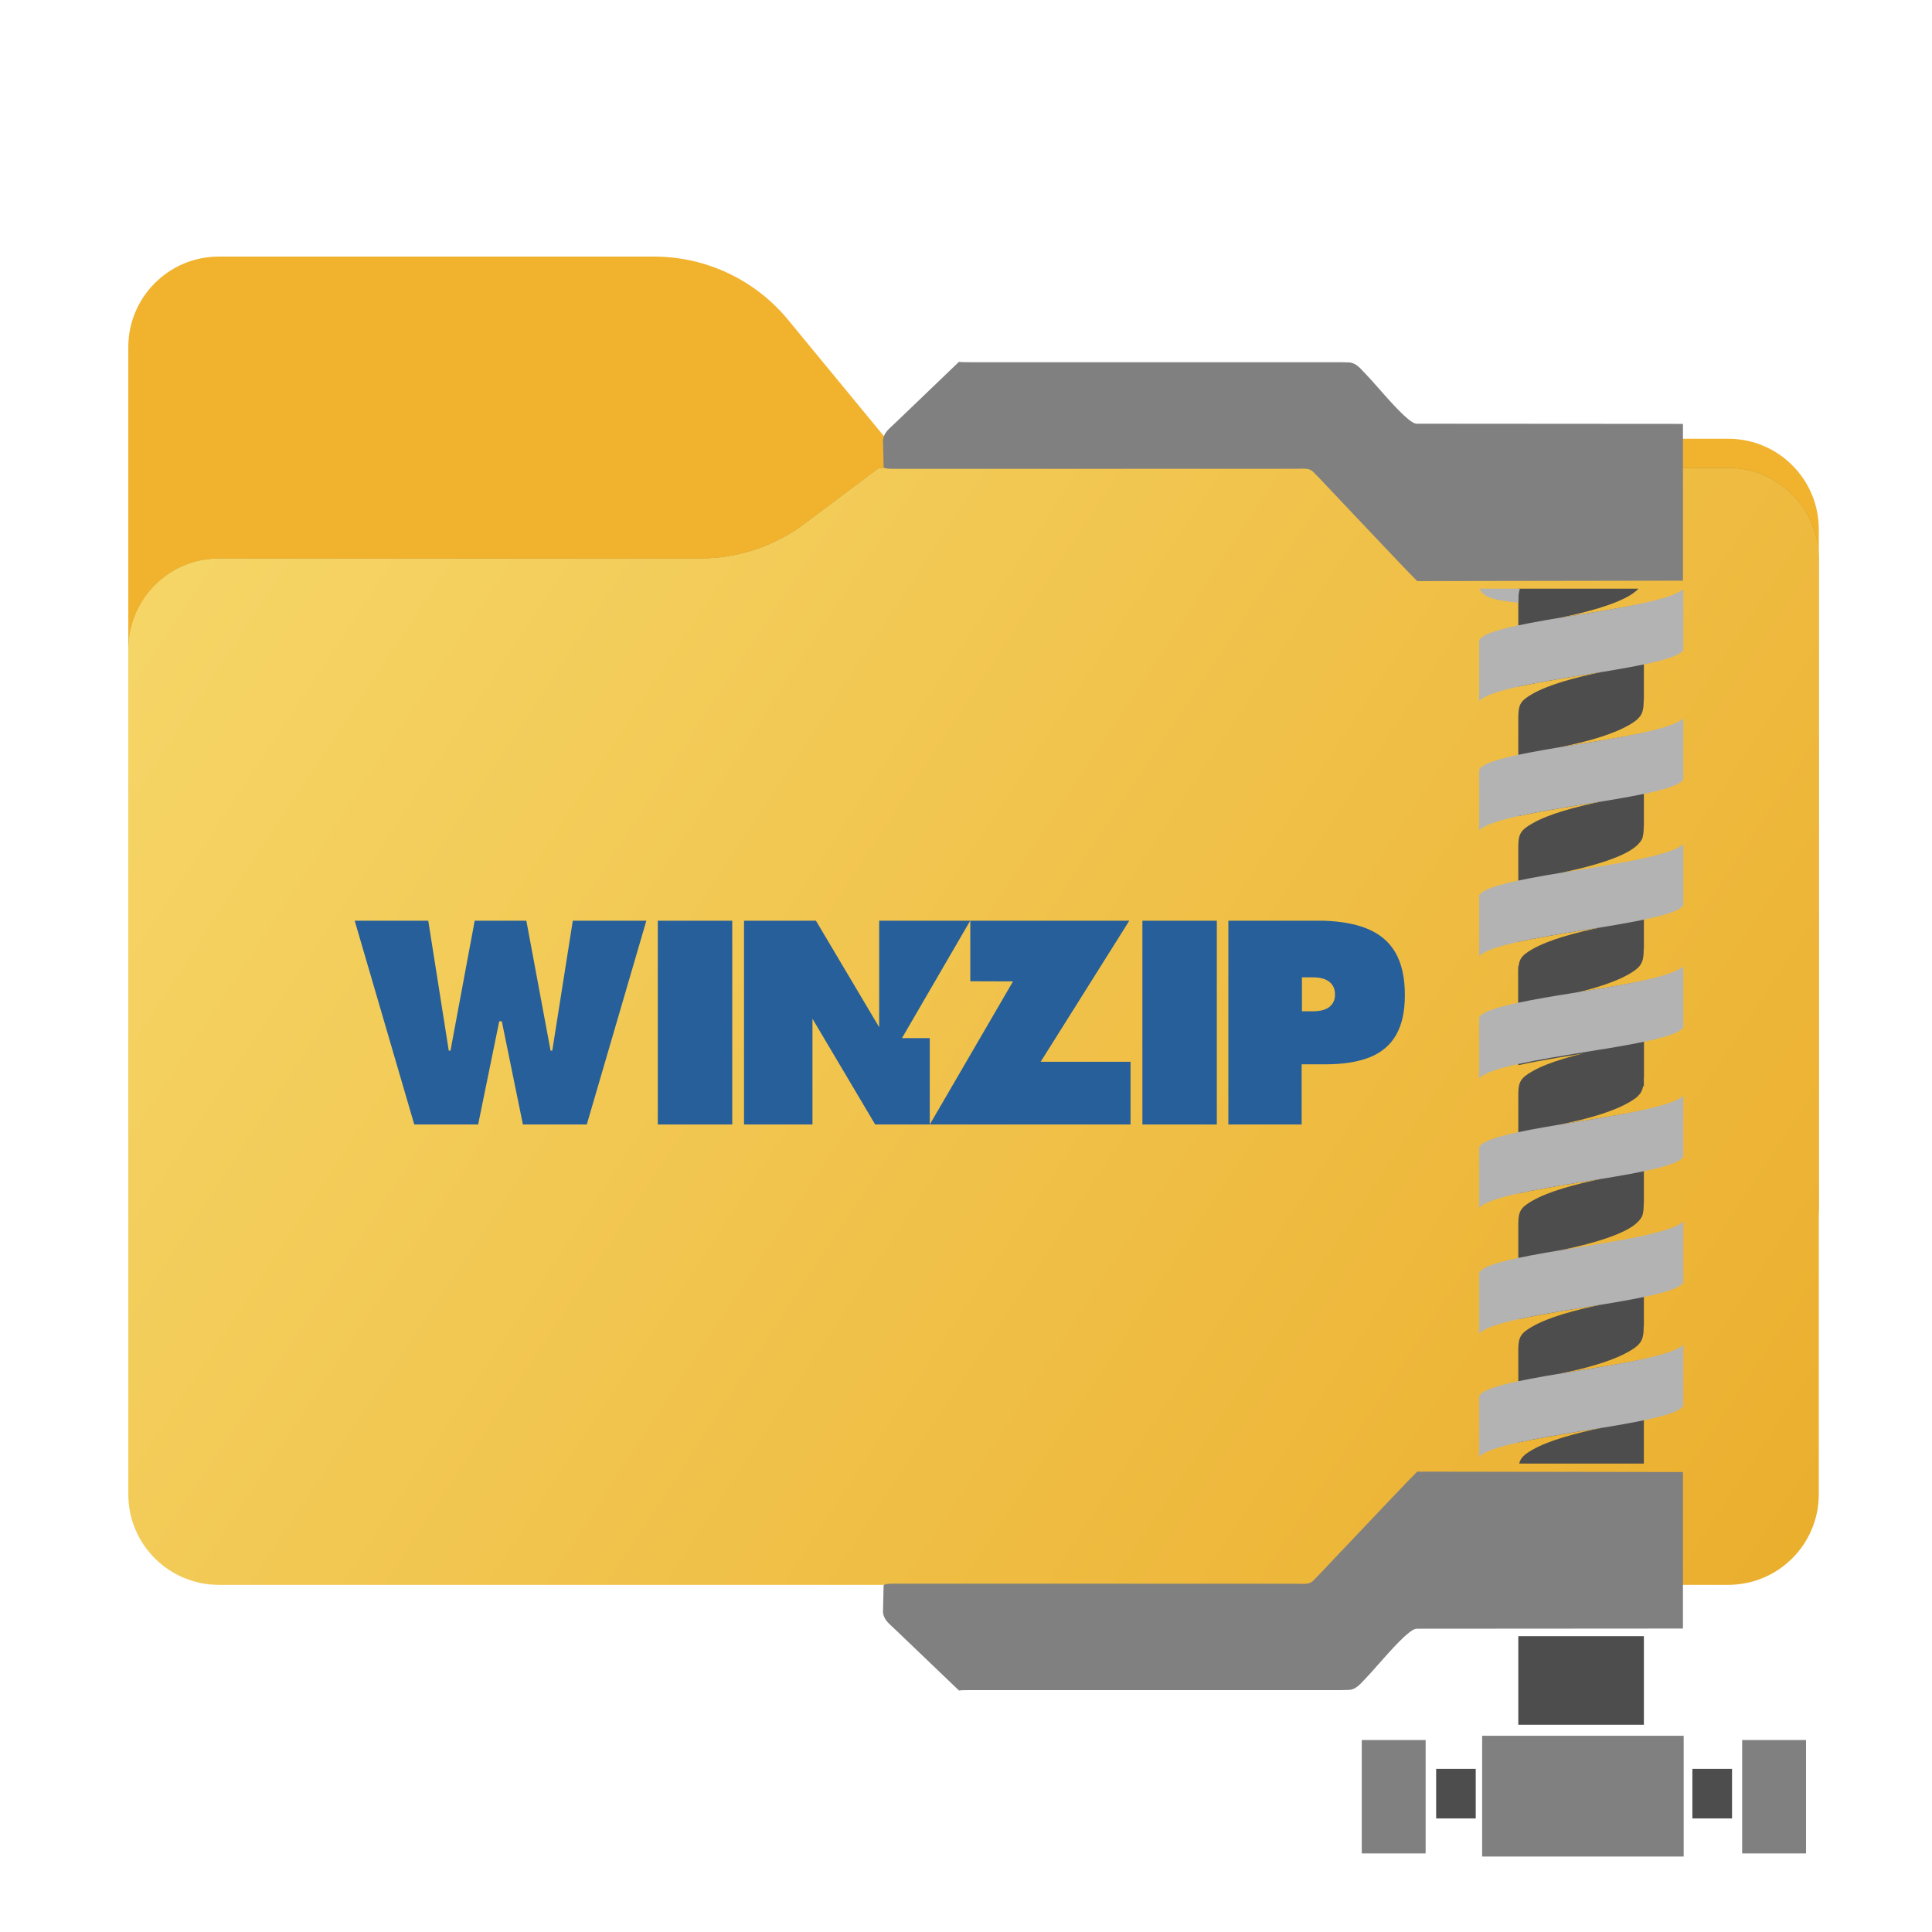 <svg width="256" height="256" viewBox="0 0 256 256" fill="none" xmlns="http://www.w3.org/2000/svg">
<path fill-rule="evenodd" clip-rule="evenodd" d="M104.425 42.378C100.056 37.073 93.544 34 86.671 34H29C22.373 34 17 39.373 17 46V58.137V68.2V160C17 166.627 22.373 172 29 172H229C235.627 172 241 166.627 241 160V70.137C241 63.51 235.627 58.137 229 58.137H117.404L104.425 42.378Z" fill="#F1B22E"/>
<mask id="mask0_641_15313" style="mask-type:alpha" maskUnits="userSpaceOnUse" x="17" y="34" width="224" height="138">
<path fill-rule="evenodd" clip-rule="evenodd" d="M104.425 42.378C100.056 37.073 93.544 34 86.671 34H29C22.373 34 17 39.373 17 46V58.137V68.2V160C17 166.627 22.373 172 29 172H229C235.627 172 241 166.627 241 160V70.137C241 63.51 235.627 58.137 229 58.137H117.404L104.425 42.378Z" fill="url(#paint0_linear_641_15313)"/>
</mask>
<g mask="url(#mask0_641_15313)">
<g style="mix-blend-mode:multiply" filter="url(#filter0_f_641_15313)">
<path fill-rule="evenodd" clip-rule="evenodd" d="M92.789 74C97.764 74 102.605 72.387 106.586 69.402L116.459 62H229C235.627 62 241 67.373 241 74V108V160C241 166.627 235.627 172 229 172H29C22.373 172 17 166.627 17 160L17 108V86C17 79.373 22.373 74 29 74H87H92.789Z" fill="black" fill-opacity="0.3"/>
</g>
</g>
<g filter="url(#filter1_ii_641_15313)">
<path fill-rule="evenodd" clip-rule="evenodd" d="M92.789 74C97.764 74 102.605 72.387 106.586 69.402L116.459 62H229C235.627 62 241 67.373 241 74V108V198C241 204.627 235.627 210 229 210H29C22.373 210 17 204.627 17 198L17 108V86C17 79.373 22.373 74 29 74H87H92.789Z" fill="url(#paint1_linear_641_15313)"/>
</g>
<path fill-rule="evenodd" clip-rule="evenodd" d="M222.999 56.167L187.706 56.142L187.598 56.132C186.642 55.961 184.292 53.29 182.616 51.387C181.989 50.676 181.46 50.075 181.186 49.798C181.003 49.614 180.845 49.446 180.695 49.279C180.159 48.698 179.662 48.157 178.891 48.031C178.862 48.028 178.737 48.021 178.523 48.015C178.266 48.009 177.92 47.999 177.495 47.993V47.995H128.553C128.431 47.995 128.041 47.992 127.732 47.986H127.731C127.155 47.981 127.076 47.923 127.052 47.952L127.011 47.997L118.713 55.959C118.554 56.119 118.403 56.256 118.253 56.391C117.673 56.922 117.077 57.464 117 58.333L117.083 61.895C117.106 61.94 117.146 61.977 117.204 62C117.401 62.085 117.736 62.121 118.248 62.121V62.125L171.529 62.115H171.537C171.738 62.115 171.925 62.11 172.087 62.108C172.827 62.095 173.175 62.089 173.499 62.202H173.498C173.831 62.32 173.991 62.494 174.299 62.821C174.414 62.94 174.555 63.089 174.726 63.262L174.743 63.275C176.119 64.726 177.811 66.516 179.53 68.336C183.068 72.082 186.732 75.956 187.787 76.998L223 76.942V56.167H222.999Z" fill="#808080"/>
<path fill-rule="evenodd" clip-rule="evenodd" d="M187.707 215.815L223 215.791V195.055L187.787 195C186.732 196.043 183.069 199.905 179.53 203.645C177.811 205.464 176.119 207.25 174.743 208.695L174.726 208.71C174.555 208.882 174.413 209.029 174.299 209.152C173.991 209.479 173.831 209.65 173.498 209.766L173.499 209.768C173.175 209.88 172.827 209.875 172.087 209.863C171.925 209.858 171.738 209.856 171.537 209.852H171.529L118.248 209.843V209.849C117.736 209.849 117.401 209.888 117.204 209.97C117.146 209.995 117.106 210.031 117.083 210.072L117 213.634C117.077 214.493 117.673 215.042 118.253 215.567C118.404 215.707 118.554 215.843 118.713 216.001L127.011 223.945L127.053 223.993C127.077 224.019 127.156 223.964 127.732 223.956H127.733C128.042 223.953 128.431 223.949 128.554 223.949H177.494V223.953C177.919 223.945 178.265 223.939 178.522 223.927C178.736 223.924 178.861 223.917 178.89 223.91C179.661 223.787 180.158 223.249 180.694 222.669C180.845 222.503 181.003 222.331 181.185 222.152C181.46 221.872 181.988 221.27 182.615 220.562C184.291 218.664 186.641 216 187.597 215.827L187.707 215.815Z" fill="#808080"/>
<path fill-rule="evenodd" clip-rule="evenodd" d="M223.096 230H196.393V246H223.096V230ZM188.904 230.565H180.441V245.59H188.904V230.565ZM230.845 230.565H239.309V245.59H230.845V230.565Z" fill="#808080"/>
<path fill-rule="evenodd" clip-rule="evenodd" d="M217.823 79.941V92.735L217.802 92.732C217.798 93.778 217.698 94.412 217.297 94.945L217.282 94.954C217.197 95.063 217.099 95.168 216.995 95.275C216.71 95.54 216.331 95.798 215.825 96.087C214.3 96.965 212.119 97.718 209.651 98.344L209.589 98.359L209.519 98.377C208.547 98.617 207.541 98.84 206.519 99.044L206.64 99.025L206.55 99.042C208.078 98.786 209.66 98.538 211.215 98.284L211.302 98.269L211.49 98.239L211.548 98.229L211.67 98.209L211.855 98.179L211.881 98.172L212.034 98.15L212.211 98.119H212.218C214.227 97.788 216.155 97.451 217.824 97.094V109.407L217.822 109.495L217.803 109.491C217.799 110.205 217.752 110.726 217.594 111.155C217.537 111.262 217.473 111.369 217.402 111.468C216.872 112.215 215.907 112.853 214.475 113.462C212.355 114.369 209.491 115.116 206.52 115.709C207.154 115.602 207.798 115.498 208.449 115.395C207.829 115.536 207.194 115.673 206.551 115.8C210.389 115.161 214.594 114.54 217.824 113.844V125.734H217.803C217.799 126.814 217.691 127.453 217.252 127.999L217.241 128.014C217.191 128.072 217.14 128.129 217.086 128.182L217.061 128.211L217.055 128.216C216.765 128.506 216.367 128.776 215.825 129.089C214.056 130.108 211.408 130.953 208.448 131.636L208.434 131.637L208.311 131.665L208.264 131.676L208.172 131.694L208.095 131.714L208.036 131.726C207.536 131.834 207.029 131.941 206.518 132.046L206.549 132.042L206.698 132.015L206.877 131.987H206.881L207.06 131.957L207.205 131.933L207.246 131.927L207.426 131.897L207.535 131.879L207.607 131.868L207.789 131.834L207.867 131.825L207.973 131.808C211.408 131.248 214.99 130.7 217.822 130.097V143.934H201.301C201.484 143.174 201.943 142.743 203.038 142.113C205.177 140.883 208.721 139.903 212.431 139.16C208.584 139.801 204.395 140.434 201.183 141.14V128.73C201.218 127.156 201.495 126.665 203.038 125.777C205.177 124.542 208.721 123.563 212.431 122.822C208.584 123.463 204.395 124.098 201.183 124.803V112.066C201.218 110.492 201.495 110 203.038 109.113C205.177 107.878 208.721 106.899 212.431 106.158C208.584 106.799 204.395 107.431 201.183 108.139V94.912C201.218 93.337 201.495 92.846 203.038 91.955C205.177 90.725 208.721 89.745 212.431 89.006C208.584 89.646 204.395 90.279 201.183 90.984V78H217.111C216.548 78.598 215.675 79.13 214.473 79.643C212.353 80.549 209.489 81.294 206.518 81.889C210.369 81.247 214.59 80.632 217.823 79.941Z" fill="#4D4D4D"/>
<path fill-rule="evenodd" clip-rule="evenodd" d="M200.348 79.766C198.659 79.564 196.497 79.306 196.061 78H201.413C201.224 78.455 201.185 79.022 201.181 79.872C200.926 79.835 200.644 79.802 200.348 79.766ZM223.047 86.101C222.506 87.252 217.593 88.168 212.085 89.074C212.184 89.053 212.284 89.032 212.384 89.015C211.579 89.149 210.759 89.283 209.936 89.417L209.935 89.417L209.935 89.417C203.805 90.415 197.528 91.437 196.105 92.789C196.078 92.814 196.051 92.841 196.028 92.867C196.019 92.877 196.009 92.888 196 92.899V84.887C196.313 83.709 201.187 82.772 206.737 81.846L206.677 81.859C206.624 81.87 206.57 81.881 206.519 81.89C207.349 81.752 208.194 81.614 209.042 81.476L209.042 81.476L209.042 81.476C212.958 80.838 216.93 80.191 219.658 79.451C221.311 79.014 222.533 78.545 223.047 78.033V86.101ZM223.047 103.255C222.506 104.408 217.593 105.323 212.085 106.229C212.2 106.204 212.316 106.181 212.432 106.159C211.613 106.296 210.779 106.431 209.943 106.568L209.942 106.568C203.81 107.568 197.529 108.592 196.105 109.944C196.089 109.959 196.072 109.975 196.057 109.991L196.057 109.991L196.057 109.992C196.047 110.002 196.037 110.012 196.027 110.021C196.024 110.025 196.021 110.029 196.017 110.033L196.017 110.034L196.017 110.034L196.017 110.034L196.017 110.034C196.011 110.04 196.005 110.047 196 110.055V102.041C196.313 100.863 201.187 99.926 206.737 98.999C206.713 99.004 206.688 99.009 206.664 99.014L206.664 99.014C206.615 99.025 206.566 99.035 206.519 99.044C207.327 98.91 208.15 98.775 208.976 98.641L208.977 98.641L208.977 98.641L208.977 98.641L208.977 98.641C212.914 97.999 216.915 97.347 219.658 96.605C221.311 96.167 222.533 95.699 223.047 95.187V103.255ZM212.085 122.892C217.593 121.984 222.506 121.072 223.047 119.916V111.85C222.533 112.364 221.311 112.831 219.658 113.27C216.921 114.01 212.932 114.66 209.004 115.3C208.169 115.436 207.336 115.572 206.519 115.708L206.586 115.694C206.636 115.684 206.687 115.673 206.737 115.664C201.187 116.589 196.313 117.529 196 118.704V126.717C196.009 126.707 196.019 126.695 196.027 126.683C196.035 126.676 196.042 126.668 196.05 126.661C196.067 126.643 196.086 126.624 196.105 126.608C197.528 125.254 203.807 124.231 209.938 123.231L209.94 123.231C210.778 123.094 211.613 122.958 212.432 122.822C212.383 122.832 212.335 122.841 212.287 122.851C212.219 122.864 212.152 122.877 212.085 122.892Z" fill="#B3B3B3"/>
<path fill-rule="evenodd" clip-rule="evenodd" d="M217.823 216.802V228.539H201.184V216.802H217.823ZM217.823 129.941V142.735L217.802 142.732C217.798 143.778 217.698 144.412 217.297 144.945L217.282 144.954C217.197 145.063 217.099 145.168 216.995 145.275C216.71 145.54 216.331 145.798 215.825 146.087C214.3 146.965 212.119 147.718 209.651 148.344L209.589 148.359L209.519 148.377C208.547 148.617 207.541 148.84 206.519 149.044L206.64 149.025L206.55 149.042C208.078 148.786 209.66 148.538 211.215 148.284L211.302 148.269L211.49 148.239L211.548 148.229L211.67 148.209L211.856 148.179L211.881 148.172L212.034 148.15L212.211 148.119H212.218C214.227 147.788 216.155 147.452 217.824 147.094V159.407L217.822 159.495L217.803 159.491C217.799 160.205 217.752 160.726 217.594 161.155C217.537 161.262 217.473 161.369 217.402 161.468C216.872 162.215 215.907 162.853 214.475 163.462C212.355 164.369 209.491 165.116 206.52 165.709C207.154 165.602 207.798 165.498 208.449 165.395C207.829 165.536 207.194 165.673 206.551 165.8C210.389 165.161 214.594 164.54 217.824 163.844V175.734H217.803C217.799 176.814 217.691 177.453 217.252 177.999L217.241 178.014C217.191 178.072 217.14 178.129 217.086 178.182L217.061 178.211L217.055 178.216C216.765 178.506 216.367 178.776 215.825 179.089C214.056 180.108 211.408 180.953 208.448 181.636L208.434 181.637L208.311 181.665L208.264 181.676L208.172 181.694L208.095 181.714L208.036 181.726C207.536 181.834 207.029 181.941 206.518 182.046L206.549 182.042L206.698 182.015L206.877 181.987H206.881L207.06 181.957L207.205 181.933L207.246 181.927L207.426 181.897L207.535 181.879L207.607 181.868L207.789 181.834L207.867 181.825L207.973 181.808C211.408 181.248 214.99 180.7 217.822 180.097V193.934H201.301C201.484 193.174 201.943 192.743 203.038 192.113C205.177 190.883 208.721 189.903 212.431 189.16C208.584 189.801 204.395 190.434 201.183 191.14V178.73C201.218 177.156 201.495 176.665 203.038 175.777C205.177 174.542 208.721 173.563 212.431 172.822C208.584 173.463 204.395 174.098 201.183 174.803V162.066C201.218 160.492 201.495 160 203.038 159.113C205.177 157.878 208.721 156.899 212.431 156.158C208.584 156.799 204.395 157.431 201.183 158.139V144.913C201.218 143.337 201.495 142.846 203.038 141.955C205.177 140.725 208.721 139.745 212.431 139.006C208.584 139.646 204.395 140.279 201.183 140.984V128H217.111C216.548 128.598 215.675 129.13 214.473 129.643C212.353 130.549 209.489 131.294 206.518 131.889C210.369 131.247 214.59 130.632 217.823 129.941Z" fill="#4D4D4D"/>
<path fill-rule="evenodd" clip-rule="evenodd" d="M223.047 136.101C222.506 137.252 217.593 138.168 212.085 139.074C212.184 139.053 212.284 139.032 212.384 139.015C211.579 139.149 210.759 139.283 209.936 139.417L209.935 139.417L209.935 139.417C203.805 140.415 197.528 141.437 196.105 142.789C196.078 142.814 196.051 142.841 196.027 142.867C196.019 142.877 196.009 142.888 196 142.899V134.887C196.313 133.709 201.187 132.772 206.737 131.846L206.677 131.859C206.624 131.87 206.57 131.881 206.519 131.89C207.349 131.752 208.194 131.614 209.042 131.476L209.042 131.476L209.042 131.476C212.958 130.838 216.93 130.191 219.658 129.451C221.311 129.014 222.533 128.545 223.047 128.033V136.101ZM223.047 153.255C222.506 154.408 217.593 155.323 212.085 156.229C212.2 156.204 212.316 156.181 212.432 156.159C211.613 156.296 210.779 156.431 209.943 156.568L209.942 156.568C203.81 157.568 197.529 158.592 196.105 159.944C196.089 159.959 196.073 159.975 196.057 159.991C196.047 160.002 196.037 160.012 196.027 160.021C196.024 160.025 196.021 160.029 196.017 160.034C196.011 160.04 196.005 160.047 196 160.055V152.041C196.313 150.863 201.187 149.926 206.737 148.999C206.713 149.004 206.688 149.009 206.664 149.014L206.664 149.014C206.615 149.025 206.566 149.035 206.519 149.044C207.327 148.91 208.15 148.775 208.976 148.641L208.977 148.641L208.977 148.641L208.977 148.641L208.977 148.641C212.914 147.999 216.915 147.346 219.658 146.605C221.311 146.167 222.533 145.699 223.047 145.187V153.255ZM212.085 172.892C217.593 171.985 222.506 171.072 223.047 169.917V161.85C222.533 162.364 221.311 162.832 219.658 163.27C216.921 164.01 212.932 164.66 209.004 165.3C208.169 165.436 207.336 165.572 206.519 165.708L206.586 165.694C206.636 165.684 206.687 165.674 206.737 165.665C201.187 166.59 196.313 167.529 196 168.704V176.717C196.009 176.708 196.019 176.695 196.027 176.683C196.035 176.676 196.042 176.669 196.05 176.661C196.067 176.643 196.086 176.625 196.105 176.609C197.528 175.254 203.807 174.231 209.938 173.232L209.94 173.231C210.778 173.095 211.613 172.959 212.432 172.822C212.384 172.832 212.335 172.842 212.287 172.851L212.287 172.851C212.219 172.864 212.152 172.878 212.085 172.892ZM223.047 186.256C222.506 187.408 217.593 188.323 212.085 189.23C212.139 189.219 212.194 189.208 212.249 189.197C212.31 189.184 212.371 189.171 212.432 189.159C211.619 189.295 210.791 189.43 209.959 189.565C203.822 190.565 197.53 191.59 196.105 192.943C196.101 192.948 196.096 192.952 196.091 192.957C196.069 192.978 196.047 192.999 196.027 193.021C196.023 193.027 196.018 193.032 196.014 193.038C196.009 193.043 196.004 193.048 196 193.055V185.043C196.313 183.865 201.187 182.928 206.737 182.004C206.664 182.017 206.59 182.031 206.519 182.046C207.348 181.908 208.192 181.77 209.04 181.632C212.956 180.994 216.929 180.346 219.658 179.608C221.311 179.168 222.533 178.701 223.047 178.19V186.256Z" fill="#B3B3B3"/>
<path fill-rule="evenodd" clip-rule="evenodd" d="M224.25 234.381H229.503V240.952H224.25V234.381ZM190.298 234.381H195.541V240.952H190.298V234.381Z" fill="#4D4D4D"/>
<path fill-rule="evenodd" clip-rule="evenodd" d="M116.496 122V136.115L108.117 122H98.587V149H107.655V134.982L115.966 149H123.198V137.554L119.516 137.555L128.557 122H116.496Z" fill="#265F9A"/>
<path fill-rule="evenodd" clip-rule="evenodd" d="M149.804 149V140.688H137.895L149.637 122H128.569V130.02L134.231 130.038L123.202 149H149.804Z" fill="#265F9A"/>
<path d="M97.026 122H87.164V149H97.026V122Z" fill="#265F9A"/>
<path d="M161.235 122H151.373V149H161.235V122Z" fill="#265F9A"/>
<path d="M172.512 129.504H174.024C174.969 129.511 175.687 129.713 176.17 130.115C176.65 130.51 176.896 131.065 176.896 131.771C176.896 132.476 176.65 133.023 176.17 133.408C175.687 133.798 174.969 133.993 174.024 133.999H172.512V129.504ZM162.764 149H172.474V141.027H175.535C177.928 141.034 179.906 140.725 181.48 140.102C183.049 139.473 184.22 138.484 184.994 137.13C185.768 135.776 186.152 134.018 186.152 131.847C186.152 129.511 185.723 127.621 184.867 126.166C184.011 124.711 182.707 123.654 180.963 122.98C179.445 122.394 177.586 122.07 175.379 122H162.764V149Z" fill="#265F9A"/>
<path d="M66.152 135.322H66.492L69.288 149H77.752L85.644 122H75.899L73.18 139.214H72.953L69.744 122H62.9L59.691 139.214H59.465L56.747 122H47L54.893 149H63.356L66.152 135.322Z" fill="#265F9A"/>
<defs>
<filter id="filter0_f_641_15313" x="-20" y="25" width="298" height="184" filterUnits="userSpaceOnUse" color-interpolation-filters="sRGB">
<feFlood flood-opacity="0" result="BackgroundImageFix"/>
<feBlend mode="normal" in="SourceGraphic" in2="BackgroundImageFix" result="shape"/>
<feGaussianBlur stdDeviation="18.5" result="effect1_foregroundBlur_641_15313"/>
</filter>
<filter id="filter1_ii_641_15313" x="17" y="62" width="224" height="148" filterUnits="userSpaceOnUse" color-interpolation-filters="sRGB">
<feFlood flood-opacity="0" result="BackgroundImageFix"/>
<feBlend mode="normal" in="SourceGraphic" in2="BackgroundImageFix" result="shape"/>
<feColorMatrix in="SourceAlpha" type="matrix" values="0 0 0 0 0 0 0 0 0 0 0 0 0 0 0 0 0 0 127 0" result="hardAlpha"/>
<feOffset dy="4"/>
<feComposite in2="hardAlpha" operator="arithmetic" k2="-1" k3="1"/>
<feColorMatrix type="matrix" values="0 0 0 0 1 0 0 0 0 1 0 0 0 0 1 0 0 0 0.25 0"/>
<feBlend mode="normal" in2="shape" result="effect1_innerShadow_641_15313"/>
<feColorMatrix in="SourceAlpha" type="matrix" values="0 0 0 0 0 0 0 0 0 0 0 0 0 0 0 0 0 0 127 0" result="hardAlpha"/>
<feOffset dy="-4"/>
<feComposite in2="hardAlpha" operator="arithmetic" k2="-1" k3="1"/>
<feColorMatrix type="matrix" values="0 0 0 0 0 0 0 0 0 0 0 0 0 0 0 0 0 0 0.9 0"/>
<feBlend mode="soft-light" in2="effect1_innerShadow_641_15313" result="effect2_innerShadow_641_15313"/>
</filter>
<linearGradient id="paint0_linear_641_15313" x1="17" y1="34" x2="197.768" y2="215.142" gradientUnits="userSpaceOnUse">
<stop stop-color="#05815D"/>
<stop offset="1" stop-color="#0C575F"/>
</linearGradient>
<linearGradient id="paint1_linear_641_15313" x1="17" y1="62" x2="241" y2="210" gradientUnits="userSpaceOnUse">
<stop stop-color="#F6D769"/>
<stop offset="1" stop-color="#EBAE2D"/>
</linearGradient>
</defs>
</svg>
